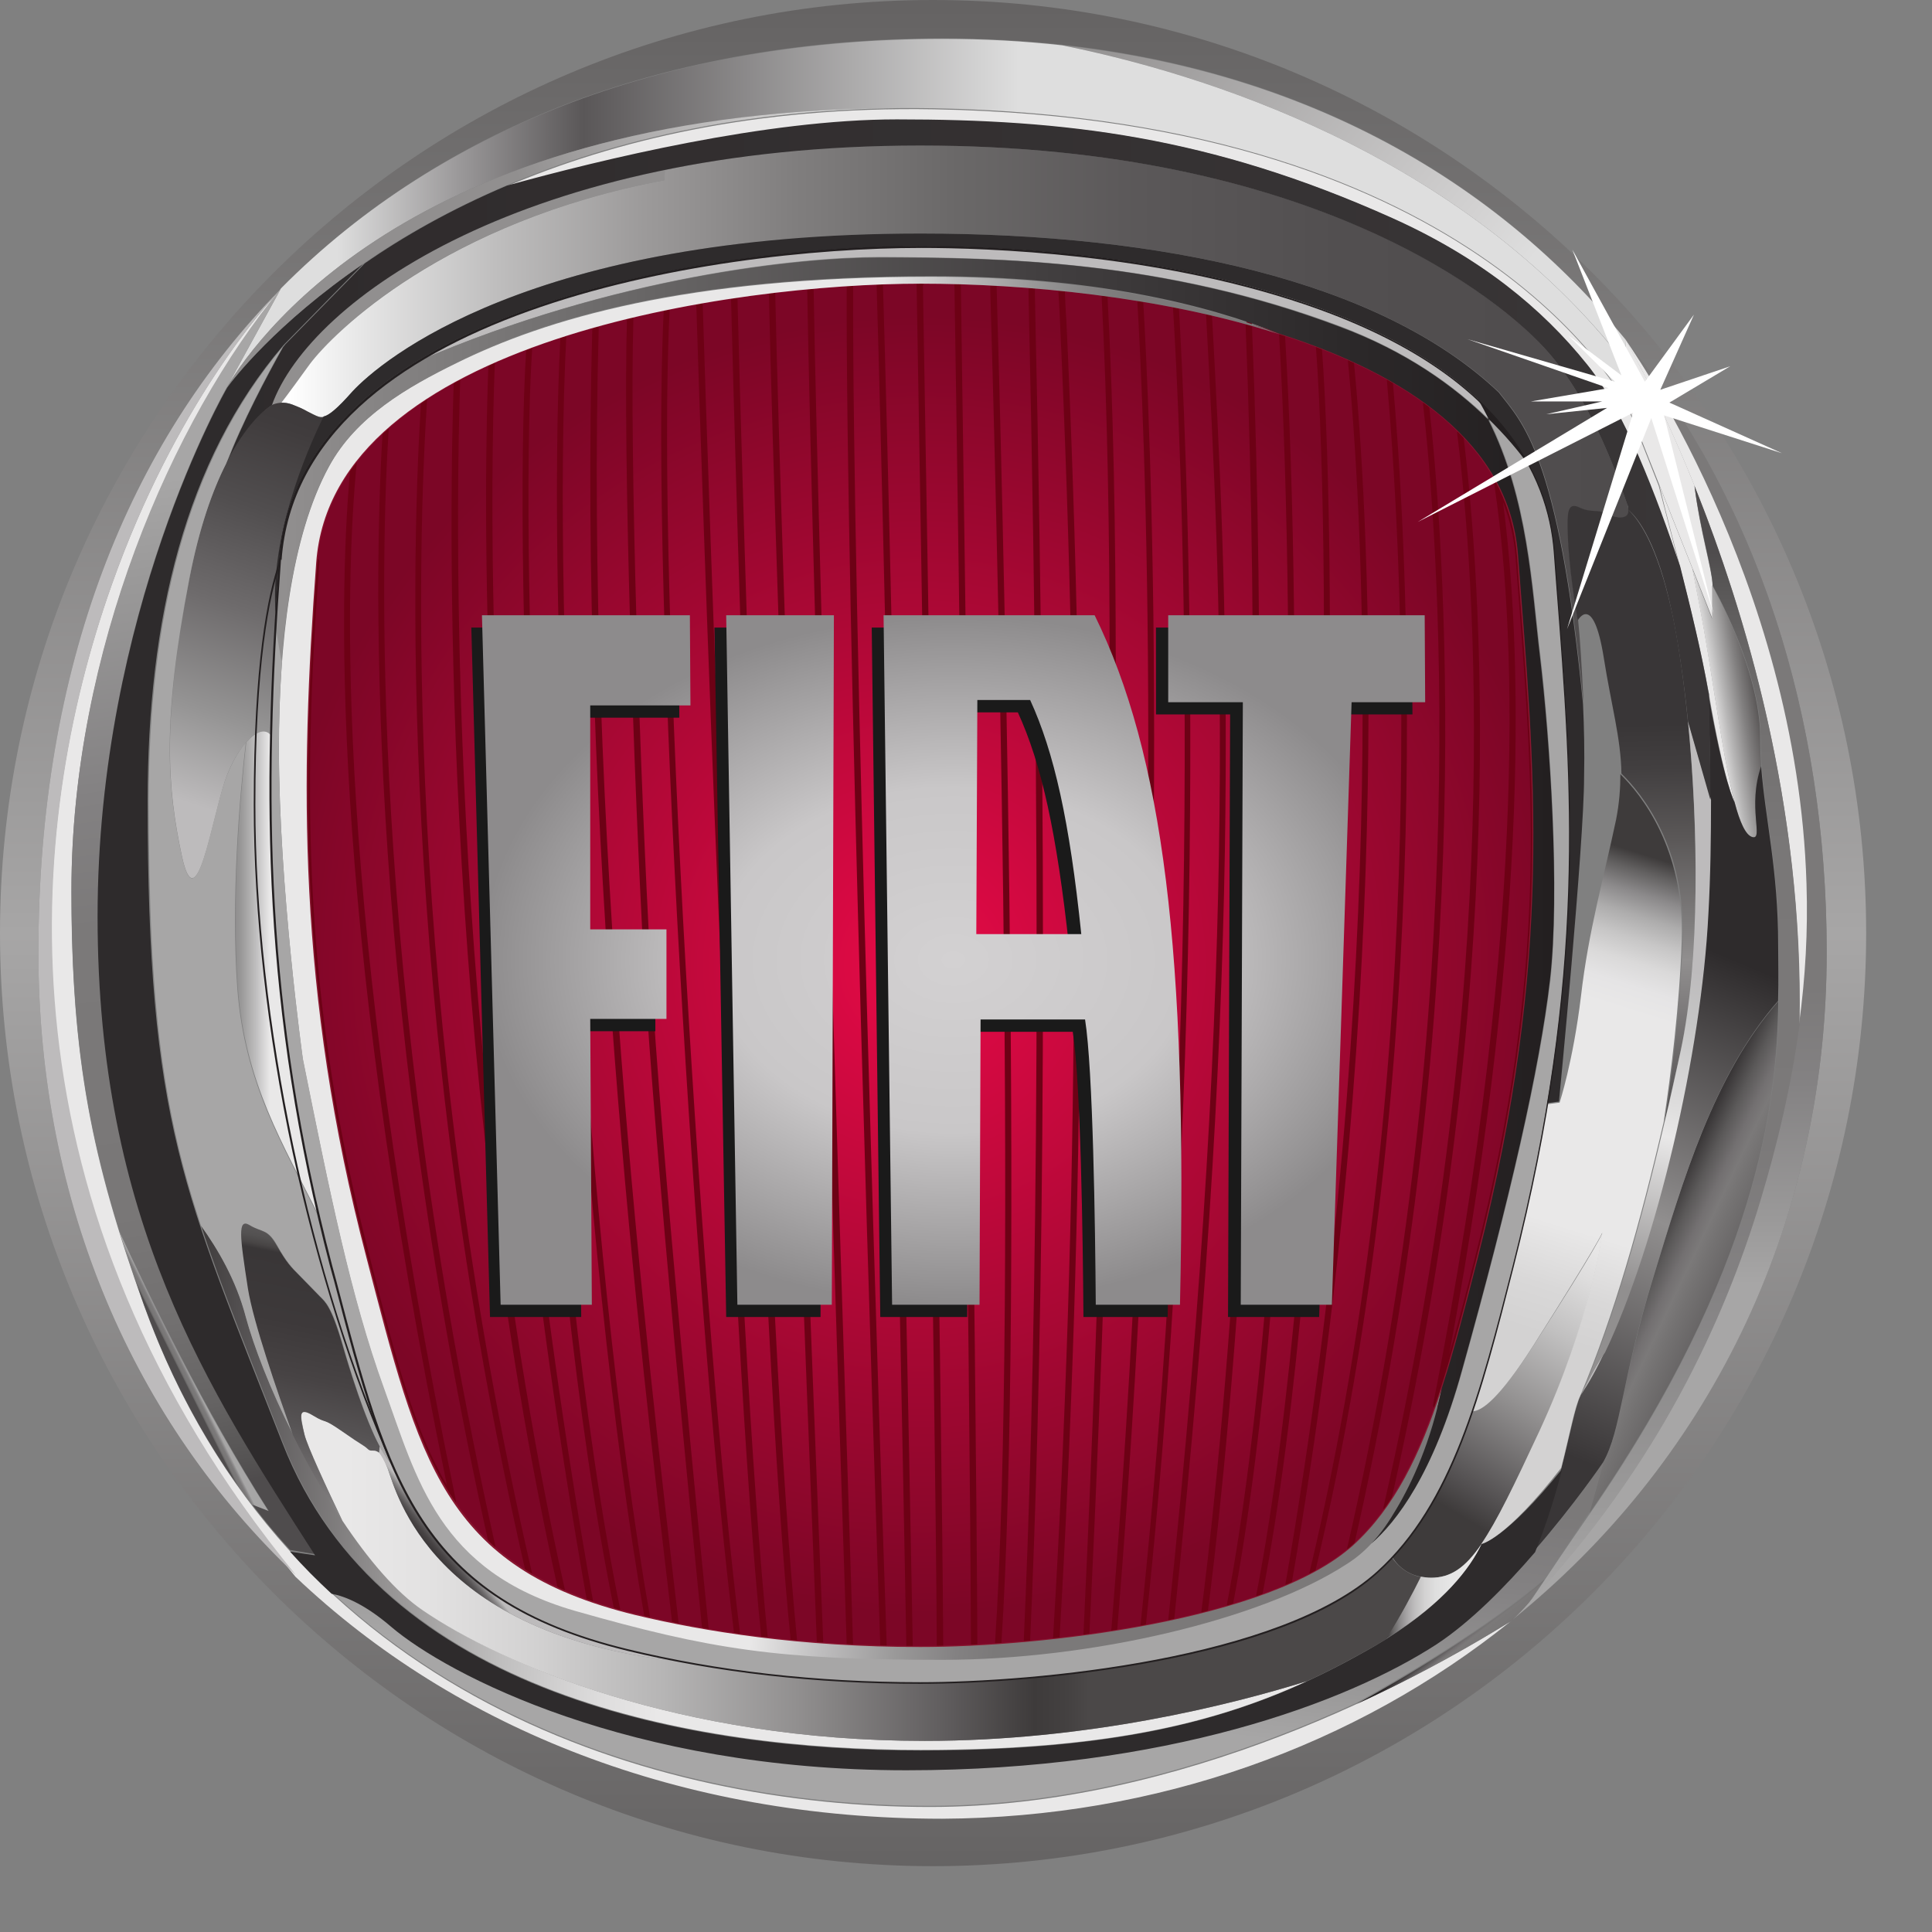 <svg width="24" height="24" viewBox="0 0 24 24" fill="none" xmlns="http://www.w3.org/2000/svg">
<rect x="0" y="0" width="24" height="24" fill="#808080" stroke="none"/>
<path d="M2.954 12.26C3.04 13.452 3.523 14.22 3.967 15.115C3.464 12.982 3.325 11.075 3.371 9.127C3.298 9.034 3.179 9.087 3.059 9.22C2.981 9.902 2.875 11.167 2.954 12.26Z" fill="url(#paint0_linear_583_1500)"/>
<path d="M7.902 20.063C8.756 20.268 9.948 20.46 11.439 20.46C12.942 20.46 15.777 20.142 16.817 19.195C17.631 18.453 17.963 17.201 18.367 15.612C19.321 11.857 19.069 9.565 18.863 6.882C18.658 4.206 14.088 3.511 11.445 3.511C9.14 3.511 4.139 4.206 3.934 6.975C3.735 9.651 3.695 12.32 4.557 15.605C5.213 18.135 5.504 19.48 7.902 20.063Z" fill="url(#paint1_radial_583_1500)"/>
<path d="M11.591 0C5.186 0 0 5.186 0 11.591C0 17.989 5.186 23.182 11.591 23.182C17.989 23.182 23.182 17.996 23.182 11.591C23.182 5.186 17.989 0 11.591 0ZM11.71 22.58C5.219 22.58 0.477 18.102 0.477 11.83C0.477 4.464 5.285 0.477 11.71 0.477C18.738 0.477 22.692 5.557 22.692 11.83C22.692 18.102 17.665 22.58 11.71 22.58Z" fill="url(#paint2_linear_583_1500)"/>
<path d="M9.161 20.341C9.141 20.341 9.127 20.328 9.121 20.308C8.664 16.658 8.068 7.332 8.246 3.841C8.246 3.821 8.266 3.802 8.286 3.808C8.306 3.808 8.326 3.828 8.319 3.848C8.14 7.332 8.737 16.651 9.194 20.301C9.2 20.314 9.187 20.334 9.161 20.341Z" fill="#6D0115"/>
<path d="M10.557 20.473C10.538 20.473 10.518 20.46 10.518 20.433C10.445 18.294 10.094 7.438 10.027 3.583C10.027 3.563 10.04 3.543 10.067 3.543C10.087 3.543 10.107 3.557 10.107 3.583C10.173 7.445 10.531 18.301 10.597 20.433C10.597 20.453 10.578 20.473 10.557 20.473Z" fill="#6D0115"/>
<path d="M10.187 20.447C10.167 20.447 10.147 20.433 10.147 20.407C10.061 18.294 9.637 7.537 9.551 3.629C9.551 3.61 9.564 3.59 9.591 3.59C9.611 3.59 9.63 3.603 9.63 3.629C9.716 7.537 10.14 18.294 10.227 20.407C10.22 20.433 10.207 20.447 10.187 20.447Z" fill="#6D0115"/>
<path d="M11.299 20.493C11.279 20.493 11.259 20.473 11.259 20.453C11.259 20.328 11.014 7.637 10.889 3.523C10.889 3.504 10.902 3.484 10.928 3.484C10.948 3.484 10.968 3.497 10.968 3.523C11.094 7.643 11.339 20.328 11.339 20.453C11.339 20.48 11.326 20.493 11.299 20.493Z" fill="#6D0115"/>
<path d="M10.975 20.486C10.955 20.486 10.935 20.473 10.935 20.447C10.863 18.327 10.505 7.544 10.518 3.537C10.518 3.517 10.538 3.497 10.558 3.497C10.578 3.504 10.598 3.517 10.598 3.537C10.585 7.544 10.942 18.32 11.015 20.44C11.015 20.473 10.995 20.486 10.975 20.486Z" fill="#6D0115"/>
<path d="M8.763 20.274C8.743 20.274 8.73 20.261 8.723 20.241C8.624 19.274 8.133 14.327 8.001 11.989C7.875 9.776 7.736 5.643 7.789 3.941C7.789 3.921 7.809 3.901 7.829 3.901C7.849 3.901 7.869 3.921 7.869 3.941C7.816 5.643 7.955 9.77 8.081 11.982C8.213 14.32 8.703 19.261 8.803 20.228C8.802 20.255 8.782 20.274 8.763 20.274Z" fill="#6D0115"/>
<path d="M9.863 20.42C9.843 20.42 9.829 20.407 9.823 20.387C9.432 16.545 9.134 5.809 9.081 3.696C9.081 3.676 9.094 3.656 9.121 3.656C9.141 3.656 9.161 3.669 9.161 3.696C9.214 5.809 9.518 16.539 9.902 20.38C9.902 20.4 9.889 20.42 9.863 20.42Z" fill="#6D0115"/>
<path d="M9.497 20.381C9.478 20.381 9.464 20.367 9.458 20.348C9.06 16.526 8.716 5.862 8.649 3.769C8.649 3.749 8.663 3.729 8.689 3.729C8.709 3.729 8.729 3.742 8.729 3.769C8.795 5.869 9.14 16.526 9.537 20.341C9.537 20.361 9.524 20.381 9.497 20.381Z" fill="#6D0115"/>
<path d="M8.391 20.208C8.372 20.208 8.358 20.195 8.352 20.175C7.941 16.711 7.186 10.267 7.358 4.06C7.358 4.041 7.371 4.021 7.398 4.021C7.418 4.021 7.438 4.041 7.438 4.06C7.266 10.26 8.027 16.705 8.431 20.169C8.431 20.189 8.418 20.208 8.391 20.208Z" fill="#6D0115"/>
<path d="M6.577 19.586C6.557 19.586 6.544 19.573 6.537 19.559C4.907 12.472 5.126 6.597 5.232 4.967C5.232 4.947 5.252 4.934 5.272 4.934C5.292 4.934 5.312 4.954 5.305 4.974C5.199 6.604 4.974 12.472 6.61 19.546C6.617 19.566 6.603 19.586 6.583 19.592L6.577 19.586Z" fill="#6D0115"/>
<path d="M5.637 18.692C5.623 18.692 5.61 18.685 5.603 18.672C5.127 17.969 4.881 17.016 4.563 15.804L4.517 15.618C3.696 12.485 3.676 9.895 3.895 6.975C3.895 6.955 3.915 6.935 3.935 6.942C3.954 6.942 3.974 6.961 3.968 6.981C3.749 9.896 3.776 12.479 4.59 15.599L4.636 15.784C4.921 16.884 5.153 17.778 5.551 18.447C4.067 11.201 4.219 7.161 4.358 5.75C4.358 5.73 4.378 5.717 4.398 5.717C4.418 5.717 4.431 5.737 4.431 5.757C4.292 7.174 4.14 11.267 5.663 18.64C5.67 18.66 5.656 18.673 5.643 18.679L5.637 18.692Z" fill="#6D0115"/>
<path d="M6.12 19.248C6.1 19.248 6.087 19.235 6.08 19.215C4.491 12.088 4.663 6.783 4.755 5.332C4.755 5.312 4.775 5.293 4.795 5.299C4.815 5.299 4.835 5.319 4.828 5.339C4.736 6.79 4.564 12.082 6.153 19.202C6.16 19.222 6.146 19.242 6.127 19.248L6.12 19.248Z" fill="#6D0115"/>
<path d="M8.048 20.136C8.028 20.136 8.015 20.122 8.008 20.102C7.193 15.426 6.776 7.697 6.962 4.173C6.962 4.153 6.982 4.133 7.001 4.14C7.021 4.14 7.041 4.16 7.035 4.18C6.849 7.703 7.26 15.42 8.075 20.089C8.087 20.109 8.074 20.129 8.048 20.136Z" fill="#6D0115"/>
<path d="M7.671 20.036C7.651 20.036 7.638 20.023 7.631 20.003C6.69 15.432 6.359 7.094 6.538 4.319C6.538 4.299 6.558 4.279 6.578 4.286C6.597 4.286 6.617 4.305 6.611 4.325C6.432 7.1 6.77 15.426 7.704 19.99C7.71 20.01 7.697 20.03 7.677 20.036H7.671V20.036Z" fill="#6D0115"/>
<path d="M7.333 19.93C7.313 19.93 7.3 19.917 7.293 19.897C5.862 11.823 6.021 5.663 6.068 4.511C6.068 4.491 6.087 4.471 6.107 4.471C6.127 4.471 6.147 4.491 6.147 4.511C6.101 5.663 5.935 11.816 7.366 19.884C7.372 19.904 7.353 19.924 7.333 19.93Z" fill="#6D0115"/>
<path d="M6.975 19.791C6.955 19.791 6.942 19.778 6.935 19.758C5.438 13.048 5.59 6.054 5.637 4.722C5.637 4.703 5.657 4.683 5.677 4.683C5.697 4.683 5.717 4.703 5.717 4.722C5.67 6.054 5.525 13.035 7.015 19.738C7.022 19.758 7.008 19.778 6.988 19.784L6.975 19.791Z" fill="#6D0115"/>
<path d="M12.101 20.48C12.082 20.48 12.062 20.46 12.062 20.44C12.048 16.903 11.909 6.789 11.856 3.524C11.856 3.504 11.87 3.484 11.896 3.484C11.916 3.484 11.936 3.504 11.936 3.524C11.982 6.789 12.128 16.904 12.141 20.44C12.141 20.46 12.128 20.48 12.101 20.48Z" fill="#6D0115"/>
<path d="M11.677 20.493C11.657 20.493 11.637 20.473 11.637 20.453C11.624 17.506 11.426 5.822 11.386 3.51C11.386 3.497 11.393 3.49 11.399 3.484C11.406 3.477 11.419 3.471 11.426 3.471H11.445C11.465 3.471 11.485 3.49 11.485 3.51C11.485 3.524 11.479 3.537 11.465 3.543C11.505 5.935 11.704 17.519 11.717 20.453C11.71 20.473 11.697 20.493 11.677 20.493Z" fill="#6D0115"/>
<path d="M16.009 19.718C15.982 19.711 15.969 19.691 15.969 19.672C17.307 11.956 16.903 6.093 16.744 4.484C16.744 4.464 16.757 4.444 16.777 4.444C16.797 4.444 16.817 4.458 16.817 4.478C16.976 6.093 17.38 11.962 16.042 19.692C16.048 19.705 16.029 19.718 16.009 19.718Z" fill="#6D0115"/>
<path d="M15.645 19.864H15.639C15.619 19.857 15.605 19.837 15.605 19.818C16.487 15.247 16.559 7.18 16.347 4.312C16.347 4.292 16.36 4.272 16.38 4.272C16.4 4.272 16.42 4.286 16.42 4.306C16.632 7.173 16.566 15.254 15.678 19.831C15.678 19.851 15.665 19.864 15.645 19.864Z" fill="#6D0115"/>
<path d="M16.301 19.579H16.294C16.274 19.572 16.261 19.552 16.267 19.533C17.817 13.042 17.393 6.558 17.228 4.723C17.228 4.703 17.241 4.683 17.261 4.683C17.281 4.683 17.3 4.696 17.3 4.716C17.466 6.551 17.883 13.049 16.333 19.546C16.334 19.572 16.321 19.579 16.301 19.579Z" fill="#6D0115"/>
<path d="M17.221 18.765H17.214C17.194 18.758 17.181 18.738 17.187 18.718C18.691 12.115 18.326 7.193 18.101 5.379C18.101 5.359 18.114 5.339 18.134 5.339C18.154 5.339 18.174 5.352 18.174 5.372C18.399 7.187 18.77 12.128 17.26 18.738C17.254 18.751 17.241 18.765 17.221 18.765Z" fill="#6D0115"/>
<path d="M16.77 19.268H16.764C16.744 19.261 16.731 19.241 16.737 19.222C18.32 12.327 17.856 6.604 17.677 5.015C17.677 4.995 17.691 4.975 17.71 4.975C17.73 4.975 17.75 4.988 17.75 5.008C17.929 6.604 18.393 12.333 16.81 19.242C16.803 19.255 16.79 19.268 16.77 19.268Z" fill="#6D0115"/>
<path d="M15.28 19.983H15.273C15.253 19.976 15.24 19.956 15.24 19.937C16.068 15.585 16.114 7.948 15.889 4.153C15.889 4.133 15.903 4.113 15.923 4.113C15.943 4.113 15.962 4.126 15.962 4.146C16.194 7.941 16.141 15.591 15.313 19.95C15.313 19.97 15.3 19.983 15.28 19.983Z" fill="#6D0115"/>
<path d="M14.963 20.07C14.936 20.07 14.923 20.049 14.923 20.023C15.075 18.864 15.817 12.632 15.473 4.028C15.473 4.008 15.486 3.988 15.512 3.988C15.532 3.988 15.552 4.001 15.552 4.028C15.897 12.638 15.155 18.877 15.002 20.036C14.996 20.056 14.983 20.07 14.963 20.07Z" fill="#6D0115"/>
<path d="M14.552 20.169C14.525 20.169 14.512 20.149 14.512 20.129C15.406 11.717 15.161 7.206 14.982 3.908C14.982 3.888 14.995 3.868 15.015 3.868C15.035 3.868 15.055 3.881 15.055 3.901C15.234 7.2 15.479 11.717 14.585 20.129C14.585 20.155 14.565 20.169 14.552 20.169Z" fill="#6D0115"/>
<path d="M12.399 20.46C12.373 20.46 12.36 20.44 12.36 20.42C12.651 16.069 12.36 5.597 12.3 3.544C12.3 3.524 12.313 3.504 12.34 3.504C12.36 3.504 12.38 3.517 12.38 3.544C12.439 5.597 12.724 16.075 12.439 20.427C12.439 20.447 12.419 20.46 12.399 20.46Z" fill="#6D0115"/>
<path d="M12.757 20.433C12.737 20.433 12.717 20.413 12.717 20.394C12.85 17.433 12.969 12.134 12.777 3.662V3.576C12.777 3.557 12.79 3.537 12.816 3.537C12.843 3.537 12.856 3.55 12.856 3.576V3.662C13.048 12.134 12.929 17.439 12.796 20.4C12.79 20.413 12.777 20.433 12.757 20.433Z" fill="#6D0115"/>
<path d="M17.843 17.493H17.83C17.81 17.486 17.797 17.466 17.803 17.446C19.029 11.233 18.804 7.604 18.559 5.994C18.559 5.974 18.565 5.961 18.585 5.954C18.605 5.948 18.625 5.954 18.631 5.974C18.784 6.259 18.87 6.564 18.896 6.889L18.929 7.325C19.128 9.876 19.3 12.075 18.4 15.631C18.221 16.347 18.062 16.936 17.876 17.473C17.87 17.48 17.857 17.493 17.843 17.493ZM18.671 6.239C18.89 7.902 19.036 11.286 18.003 16.823C18.108 16.459 18.215 16.055 18.327 15.604C19.228 12.061 19.056 9.869 18.857 7.325L18.824 6.888C18.804 6.663 18.751 6.445 18.671 6.239Z" fill="#6D0115"/>
<path d="M14.207 20.235C14.18 20.235 14.167 20.215 14.167 20.195C15.008 12.24 14.657 5.159 14.571 3.821C14.571 3.802 14.584 3.782 14.604 3.782C14.624 3.782 14.644 3.795 14.644 3.815C14.723 5.153 15.081 12.24 14.233 20.201C14.247 20.222 14.227 20.235 14.207 20.235Z" fill="#6D0115"/>
<path d="M13.121 20.394C13.094 20.394 13.081 20.374 13.081 20.354C13.399 15.068 13.426 9.557 13.167 3.98C13.16 3.828 13.154 3.709 13.147 3.61C13.147 3.59 13.16 3.57 13.187 3.57C13.207 3.57 13.227 3.583 13.227 3.61C13.234 3.702 13.234 3.828 13.247 3.98C13.505 9.564 13.472 15.075 13.161 20.367C13.161 20.381 13.141 20.394 13.121 20.394Z" fill="#6D0115"/>
<path d="M13.844 20.301C13.817 20.301 13.804 20.281 13.804 20.261C14.526 11.479 14.201 4.961 14.128 3.742C14.128 3.722 14.142 3.702 14.161 3.702C14.181 3.702 14.201 3.716 14.201 3.735C14.274 4.954 14.599 11.478 13.877 20.268C13.877 20.281 13.864 20.301 13.844 20.301Z" fill="#6D0115"/>
<path d="M13.499 20.348C13.479 20.348 13.459 20.328 13.459 20.308C13.545 18.493 13.976 9.153 13.684 3.669C13.684 3.649 13.697 3.63 13.717 3.63C13.737 3.63 13.757 3.643 13.757 3.663C14.055 9.153 13.624 18.492 13.532 20.308C13.532 20.334 13.519 20.348 13.499 20.348Z" fill="#6D0115"/>
<path d="M20.202 4.53L20.189 4.213C18.579 2.239 16.221 0.894 13.201 0.563C14.91 0.907 18.162 1.894 20.202 4.53Z" fill="url(#paint3_linear_583_1500)"/>
<path d="M13.194 0.563C12.717 0.51 12.22 0.483 11.71 0.483C8.398 0.483 5.51 1.543 3.49 3.583L2.814 4.815C3.245 4.093 5.351 1.232 11.604 1.345C18.466 1.471 20.221 5.047 20.221 5.047L20.194 4.524C18.161 1.894 14.909 0.907 13.194 0.563Z" fill="url(#paint4_linear_583_1500)"/>
<path d="M22.692 11.83C22.692 8.896 21.825 6.22 20.182 4.206C20.182 4.206 22.328 7.18 22.44 10.982C22.48 12.32 22.248 13.651 21.858 14.93C21.394 16.46 20.513 18.367 18.784 20.123C21.162 18.208 22.692 15.293 22.692 11.83Z" fill="url(#paint5_linear_583_1500)"/>
<path d="M22.441 10.982C22.328 7.18 20.183 4.206 20.183 4.206C20.183 4.206 22.448 8.021 22.349 12.717C22.427 12.148 22.46 11.564 22.441 10.982Z" fill="#E9E8E8"/>
<path d="M21.05 6.034C20.593 4.895 20.189 4.213 20.189 4.213L20.228 5.054L21.275 7.69C21.275 7.69 21.275 7.531 21.275 7.273C21.268 7.074 21.116 6.597 21.05 6.034Z" fill="#E9E8E8"/>
<path d="M21.049 6.034C21.122 6.597 21.274 7.074 21.274 7.273C21.274 7.273 21.871 8.319 21.871 9.154C21.871 9.989 22.096 10.638 22.096 11.744C22.096 12.857 22.288 15.155 19.712 18.858C19.473 19.202 19.228 19.566 19.003 19.904C20.593 18.209 21.42 16.4 21.864 14.93C22.083 14.208 22.255 13.473 22.355 12.724C22.407 10.008 21.672 7.59 21.049 6.034Z" fill="url(#paint6_linear_583_1500)"/>
<path d="M18.764 20.142C17.585 20.877 14.704 22.447 11.551 22.447C8.16 22.447 3.55 21.089 1.788 16.215C1.139 14.406 0.887 13.154 0.887 11.068C0.887 8.114 2.139 5.232 3.49 3.596L3.47 3.616C3.318 3.775 2.179 5.02 1.384 7.273C0.311 10.299 -0.106 14.976 3.669 19.586C5.663 21.48 8.465 22.593 11.703 22.593C14.373 22.58 16.843 21.685 18.764 20.142Z" fill="#E9E8E8"/>
<path d="M1.391 7.259C2.185 5.014 3.331 3.762 3.477 3.603C1.596 5.511 0.477 8.28 0.477 11.83C0.477 14.969 1.669 17.665 3.676 19.566C-0.099 14.956 0.318 10.286 1.391 7.259Z" fill="#BDBBBC"/>
<path d="M1.483 15.3C1.576 15.592 1.675 15.89 1.788 16.208C2.133 17.168 2.596 17.996 3.133 18.698L3.338 18.778C2.53 17.519 1.834 16.062 1.483 15.3Z" fill="url(#paint7_linear_583_1500)"/>
<path d="M3.915 19.307C2.577 17.228 1.212 15.155 1.212 11.372C1.212 7.59 2.815 4.815 2.815 4.815L3.491 3.583C2.133 5.219 0.888 8.101 0.888 11.055C0.888 12.777 1.06 13.929 1.484 15.293C1.835 16.055 2.537 17.512 3.339 18.771L3.133 18.691C3.286 18.89 3.438 19.075 3.604 19.254L3.915 19.307Z" fill="url(#paint8_linear_583_1500)"/>
<path d="M18.765 20.142C18.772 20.135 18.778 20.129 18.785 20.129C18.858 20.056 18.931 19.983 18.997 19.904C19.056 19.811 19.123 19.718 19.189 19.619C18.513 20.208 17.427 20.851 16.851 21.169C17.672 20.791 18.334 20.407 18.765 20.142Z" fill="url(#paint9_linear_583_1500)"/>
<path d="M17.863 20.394C17.856 20.4 17.85 20.4 17.843 20.407C16.73 21.135 14.499 21.97 11.259 21.97C7.809 21.97 5.557 20.778 4.868 20.195C4.537 19.91 4.285 19.811 4.119 19.777C6.285 21.784 9.206 22.433 11.551 22.433C13.544 22.433 15.432 21.804 16.849 21.155C17.419 20.837 18.512 20.201 19.188 19.605C19.36 19.354 19.532 19.096 19.704 18.844C19.717 18.824 19.731 18.804 19.75 18.778L19.922 18.148C19.923 18.168 18.85 19.738 17.863 20.394Z" fill="url(#paint10_linear_583_1500)"/>
<path d="M22.09 12.439C21.281 13.366 20.911 14.658 20.54 15.863C20.142 17.148 20.142 17.771 19.917 18.168L19.745 18.797C21.838 15.771 22.076 13.691 22.09 12.439Z" fill="url(#paint11_linear_583_1500)"/>
<path d="M21.772 10.399C21.911 10.432 21.706 10.021 21.878 9.518C21.871 9.399 21.865 9.279 21.865 9.153C21.865 8.319 21.268 7.272 21.268 7.272C21.268 7.531 21.268 7.69 21.268 7.69L21.023 7.067C21.076 7.339 21.149 7.696 21.222 8.153C21.401 9.26 21.547 10.346 21.772 10.399Z" fill="url(#paint12_linear_583_1500)"/>
<path d="M21.546 9.962C21.434 9.531 21.334 8.842 21.222 8.147C21.149 7.69 21.076 7.332 21.023 7.061L20.612 6.027C20.824 6.889 21.069 7.743 21.222 8.584C21.421 9.737 21.546 9.962 21.546 9.962Z" fill="#E9E8E8"/>
<path d="M17.287 2.709C18.38 3.199 19.149 3.828 19.711 4.531C20.175 5.107 20.573 6.166 20.864 7.034C20.778 6.703 20.692 6.372 20.605 6.034L20.221 5.061C20.221 5.061 18.466 1.477 11.604 1.358C9.379 1.319 7.623 1.749 6.285 2.319C7.464 1.988 9.504 1.497 11.127 1.497C13.214 1.484 15.015 1.689 17.287 2.709Z" fill="#E9E8E8"/>
<path d="M8.253 2.239L8.259 2.113C5.372 2.702 3.729 4.04 3.378 5.034C3.378 5.034 3.431 5.007 3.504 5.001C3.59 4.882 3.716 4.716 3.855 4.524C4.133 4.127 5.517 2.755 8.253 2.239Z" fill="url(#paint13_linear_583_1500)"/>
<path d="M20.215 6.266C20.135 6.047 19.824 5.061 19.241 4.385C18.658 3.702 16.307 1.808 11.432 1.808C10.246 1.808 9.187 1.921 8.259 2.113L8.253 2.239C5.524 2.755 4.14 4.133 3.848 4.524C3.709 4.716 3.589 4.881 3.497 5.001C3.537 5.001 3.583 5.007 3.636 5.027C3.788 5.087 3.769 5.093 3.888 5.146C4.007 5.199 4.04 5.239 4.385 4.862C4.722 4.484 6.59 2.901 11.445 2.901C14.413 2.901 17.148 3.477 18.625 4.875C18.91 5.245 19.366 5.63 19.671 8.75C19.651 8.273 19.625 7.902 19.605 7.716C19.605 7.71 19.479 7.028 19.479 6.524C19.479 6.358 19.499 6.246 19.631 6.312C19.77 6.378 19.85 6.332 19.962 6.385C20.061 6.431 20.247 6.478 20.234 6.339C20.228 6.319 20.221 6.292 20.215 6.266Z" fill="url(#paint14_linear_583_1500)"/>
<path d="M19.93 16.804C19.924 16.817 19.798 16.996 19.639 17.327C19.738 17.182 19.838 17.003 19.93 16.804Z" fill="url(#paint15_linear_583_1500)"/>
<path d="M22.089 11.743C22.089 10.803 21.93 10.193 21.877 9.518C21.705 10.021 21.91 10.432 21.771 10.399C21.685 10.379 21.612 10.213 21.546 9.962C21.546 9.962 21.42 9.743 21.221 8.624C21.241 9.207 21.267 10.326 21.215 11.36C21.128 13.082 20.572 15.46 19.93 16.804C19.837 17.003 19.738 17.182 19.638 17.328C19.512 17.593 19.426 18.394 19.061 19.262C19.558 18.692 19.916 18.163 19.916 18.163C20.141 17.765 20.141 17.143 20.538 15.858C20.909 14.659 21.28 13.361 22.088 12.433C22.096 12.168 22.089 11.942 22.089 11.743Z" fill="url(#paint16_linear_583_1500)"/>
<path d="M20.771 7.61C20.585 6.756 20.347 6.444 20.227 6.332C20.241 6.471 20.055 6.431 19.956 6.378C19.843 6.325 19.764 6.372 19.625 6.305C19.486 6.239 19.473 6.345 19.473 6.517C19.473 7.021 19.599 7.703 19.599 7.709C19.599 7.709 19.791 7.345 19.923 8.173C20.016 8.763 20.135 9.167 20.142 9.61C20.4 9.862 20.943 10.537 20.903 11.677C20.877 12.478 20.771 13.326 20.678 13.935C20.744 13.65 20.811 13.352 20.877 13.054C21.221 11.439 21.029 8.816 20.771 7.61Z" fill="url(#paint17_linear_583_1500)"/>
<path d="M20.97 8.961C21.096 10.253 21.122 11.909 20.878 13.055C20.811 13.352 20.752 13.644 20.679 13.936C20.387 15.194 20.063 16.334 19.645 17.327C19.804 16.989 19.924 16.817 19.937 16.804C20.58 15.459 21.136 13.075 21.222 11.359C21.249 10.882 21.255 10.385 21.255 9.935L20.97 8.961Z" fill="url(#paint18_linear_583_1500)"/>
<path d="M18.407 19.175C18.255 19.493 17.903 19.963 17.089 20.44C15.684 21.255 14.234 21.745 11.432 21.745C8.63 21.745 4.735 21.069 3.51 17.93C2.285 14.791 1.834 13.989 1.834 9.949C1.834 7.697 2.298 5.716 3.523 4.286L4.51 3.279C3.424 4.021 2.894 4.716 2.822 4.816L2.815 4.829C2.815 4.829 1.212 7.604 1.212 11.386C1.212 15.168 2.583 17.248 3.914 19.321L3.603 19.275C3.768 19.46 3.94 19.633 4.119 19.798C4.291 19.831 4.537 19.931 4.868 20.216C5.556 20.798 7.808 21.991 11.259 21.991C14.492 21.991 16.73 21.149 17.843 20.428C18.267 20.15 18.705 19.705 19.069 19.282C19.221 18.911 19.327 18.553 19.406 18.248C18.698 19.129 18.407 19.175 18.407 19.175Z" fill="#2E2B2C"/>
<path d="M19.91 15.307C19.91 15.307 19.864 15.453 19.056 16.705C18.632 17.367 18.407 17.526 18.294 17.526C18.049 18.242 17.751 18.864 17.301 19.348C17.374 19.467 17.52 19.599 17.778 19.599C18.023 19.599 18.201 19.48 18.407 19.176C18.599 18.891 18.818 18.44 19.129 17.772C19.765 16.407 19.91 15.307 19.91 15.307Z" fill="url(#paint19_linear_583_1500)"/>
<path d="M18.798 15.724C18.632 16.367 18.48 16.976 18.288 17.532C18.407 17.532 18.626 17.373 19.05 16.711C19.851 15.453 19.904 15.313 19.904 15.313C19.904 15.313 19.758 16.406 19.123 17.777C18.811 18.446 18.599 18.89 18.4 19.181C18.4 19.181 18.692 19.135 19.394 18.234C19.5 17.817 19.559 17.486 19.632 17.334C20.05 16.34 20.374 15.201 20.666 13.942C20.758 13.333 20.864 12.485 20.891 11.684C20.93 10.545 20.387 9.869 20.129 9.617C20.129 9.789 20.116 9.975 20.076 10.18C19.924 10.902 19.732 11.564 19.639 12.379C19.54 13.194 19.374 13.697 19.374 13.697L19.222 13.717C19.123 14.34 18.983 15.009 18.798 15.724Z" fill="url(#paint20_linear_583_1500)"/>
<path d="M5.266 20.01C4.305 19.36 3.298 17.294 3.054 16.354C2.934 15.897 2.703 15.506 2.497 15.221C2.749 15.996 3.087 16.811 3.517 17.923C4.742 21.063 8.637 21.738 11.439 21.738C13.678 21.738 15.055 21.427 16.234 20.884C15.28 21.182 13.512 21.626 11.485 21.626C8.438 21.626 6.226 20.665 5.266 20.01Z" fill="url(#paint21_linear_583_1500)"/>
<path d="M21.229 8.624C21.229 8.61 21.222 8.597 21.222 8.591C21.129 8.074 21.003 7.557 20.871 7.034C20.579 6.166 20.182 5.106 19.718 4.53C19.156 3.828 18.387 3.199 17.294 2.708C15.022 1.688 13.221 1.483 11.141 1.483C9.518 1.483 7.478 1.98 6.299 2.305C5.597 2.603 5.008 2.94 4.531 3.272L3.543 4.279C3.537 4.286 3.53 4.299 3.517 4.312C3.318 4.669 3.013 5.239 2.814 5.762C3.106 5.193 3.377 5.034 3.377 5.034C3.848 3.716 6.557 1.808 11.431 1.808C16.306 1.808 18.658 3.709 19.24 4.385C19.823 5.061 20.135 6.048 20.214 6.266C20.227 6.293 20.227 6.313 20.227 6.333C20.353 6.438 20.591 6.75 20.77 7.611C20.843 7.962 20.916 8.432 20.969 8.962L21.247 9.935C21.248 9.406 21.235 8.935 21.229 8.624Z" fill="url(#paint22_linear_583_1500)"/>
<path d="M4.517 3.272C4.994 2.941 5.583 2.604 6.285 2.305C7.623 1.736 9.379 1.305 11.604 1.345C5.351 1.232 3.245 4.093 2.814 4.815L2.821 4.802C2.9 4.709 3.431 4.014 4.517 3.272Z" fill="url(#paint23_linear_583_1500)"/>
<path d="M17.294 19.354C17.234 19.414 17.175 19.473 17.115 19.533C15.91 20.626 12.87 20.911 11.432 20.911C10.379 20.911 9.379 20.818 8.439 20.639C5.359 20.308 4.928 18.553 4.816 18.241C4.696 17.91 4.637 18.062 4.571 17.996C4.504 17.93 4.518 17.963 4.253 17.777C3.988 17.592 4.074 17.698 3.888 17.579C3.703 17.466 3.729 17.579 3.782 17.817C3.815 17.956 4.06 18.486 4.253 18.89C4.571 19.367 4.915 19.778 5.26 20.01C6.22 20.665 8.432 21.626 11.486 21.626C13.512 21.626 15.275 21.182 16.235 20.884C16.527 20.751 16.811 20.599 17.089 20.44C17.136 20.413 17.175 20.387 17.222 20.36C17.408 20.076 17.56 19.791 17.653 19.592C17.467 19.553 17.36 19.446 17.294 19.354Z" fill="url(#paint24_linear_583_1500)"/>
<path d="M18.407 19.175C18.201 19.48 18.016 19.599 17.777 19.599C17.731 19.599 17.691 19.592 17.651 19.586C17.552 19.785 17.4 20.076 17.221 20.354C17.943 19.91 18.267 19.473 18.407 19.175Z" fill="url(#paint25_linear_583_1500)"/>
<path d="M4.027 5.18C3.974 5.193 3.941 5.173 3.888 5.147C3.769 5.087 3.789 5.087 3.637 5.028C3.484 4.968 3.372 5.034 3.372 5.034C3.372 5.034 2.689 5.412 2.352 7.194C2.014 8.975 2.08 9.79 2.259 10.631C2.438 11.466 2.63 10.194 2.795 9.697C2.934 9.286 3.226 8.962 3.365 9.134C3.378 8.644 3.398 8.147 3.431 7.644C3.359 6.69 3.796 5.643 4.027 5.18Z" fill="url(#paint26_linear_583_1500)"/>
<path d="M19.665 8.75C19.36 5.63 18.903 5.245 18.618 4.875C17.148 3.477 14.412 2.901 11.439 2.901C6.584 2.901 4.723 4.491 4.378 4.862C4.186 5.08 4.086 5.159 4.02 5.173C3.789 5.643 3.352 6.683 3.424 7.63C3.437 7.405 3.451 7.173 3.47 6.942C3.702 3.868 8.775 3.06 11.432 3.06C12.24 3.06 14.32 3.126 16.194 3.763C18.625 4.584 19.221 5.895 19.294 6.842L19.327 7.279C19.486 9.267 19.632 11.161 19.214 13.704L19.366 13.684C19.366 13.684 19.678 10.479 19.678 9.657C19.685 9.339 19.678 9.028 19.665 8.75Z" fill="#2E2B2C"/>
<path d="M4.166 15.923L4.113 15.731C4.06 15.526 4.007 15.32 3.961 15.121C3.517 14.227 3.033 13.459 2.947 12.267C2.868 11.174 2.974 9.909 3.053 9.226C2.954 9.339 2.861 9.511 2.795 9.697C2.623 10.193 2.437 11.472 2.258 10.631C2.079 9.796 2.007 8.975 2.351 7.193C2.477 6.544 2.643 6.087 2.808 5.762C3.007 5.239 3.311 4.669 3.51 4.312C2.305 5.743 1.848 7.709 1.848 9.948C1.848 12.558 2.033 13.816 2.497 15.227C2.702 15.512 2.934 15.903 3.053 16.36C3.153 16.724 3.358 17.267 3.643 17.824C3.444 17.28 3.153 16.426 3.086 16.009C2.987 15.373 2.954 15.128 3.106 15.221C3.259 15.313 3.325 15.26 3.444 15.472C3.563 15.684 3.63 15.75 3.716 15.837C3.809 15.93 3.921 16.049 3.981 16.108C4.04 16.168 4.12 16.221 4.259 16.705C4.378 17.129 4.663 18.023 4.881 18.202C4.596 17.566 4.398 16.804 4.166 15.923Z" fill="#A7A6A6"/>
<path d="M4.253 16.704C4.114 16.221 4.034 16.168 3.975 16.108C3.915 16.048 3.796 15.922 3.71 15.836C3.617 15.743 3.558 15.684 3.438 15.472C3.319 15.26 3.252 15.313 3.1 15.22C2.948 15.127 2.981 15.366 3.08 16.008C3.147 16.426 3.445 17.287 3.637 17.823C3.816 18.188 4.028 18.558 4.253 18.896C4.061 18.492 3.816 17.969 3.782 17.823C3.722 17.584 3.703 17.472 3.888 17.584C4.074 17.697 3.987 17.598 4.253 17.783C4.518 17.969 4.504 17.942 4.571 18.002C4.61 18.042 4.65 17.995 4.71 18.048L4.716 17.968C4.531 17.625 4.345 17.022 4.253 16.704Z" fill="url(#paint27_linear_583_1500)"/>
<path d="M7.796 20.5C6.133 20.096 5.379 19.34 4.881 18.201C4.829 18.162 4.776 18.075 4.716 17.97L4.709 18.049C4.736 18.076 4.769 18.135 4.815 18.241C4.928 18.546 5.358 20.308 8.438 20.639C8.22 20.592 8.001 20.553 7.796 20.5Z" fill="url(#paint28_linear_583_1500)"/>
<path d="M4.882 18.228L4.875 18.221C4.371 17.095 3.947 15.744 3.636 14.32C3.318 12.836 3.152 11.339 3.152 9.995C3.152 8.246 3.324 7.385 3.47 6.975L3.483 6.968L3.49 6.981C3.344 7.392 3.172 8.253 3.172 9.995C3.172 12.651 3.848 15.876 4.894 18.214L4.882 18.228Z" fill="#231F20"/>
<path d="M11.432 20.466C10.167 20.466 8.981 20.334 7.895 20.069C5.557 19.499 5.212 18.188 4.589 15.81L4.536 15.618C3.716 12.492 3.696 9.902 3.914 6.981C3.96 6.332 4.278 5.756 4.854 5.266C5.351 4.842 6.033 4.484 6.888 4.199C8.431 3.69 10.246 3.504 11.431 3.504C12.22 3.504 14.24 3.57 16.055 4.186C16.869 4.464 17.512 4.809 17.982 5.22C18.519 5.69 18.81 6.253 18.863 6.882C18.876 7.028 18.883 7.174 18.896 7.319C19.095 9.862 19.267 12.062 18.367 15.612C17.983 17.129 17.651 18.44 16.817 19.195C15.797 20.129 13.041 20.466 11.432 20.466ZM11.439 3.523C10.253 3.523 8.438 3.709 6.901 4.219C5.054 4.835 4.027 5.789 3.941 6.981C3.722 9.902 3.749 12.485 4.563 15.611L4.616 15.803C5.232 18.174 5.577 19.479 7.902 20.049C8.981 20.314 10.174 20.447 11.432 20.447C13.035 20.447 15.784 20.109 16.804 19.188C17.632 18.433 17.963 17.129 18.347 15.612C19.247 12.068 19.075 9.869 18.876 7.326C18.863 7.18 18.857 7.034 18.843 6.889C18.751 5.71 17.817 4.803 16.055 4.206C14.247 3.59 12.226 3.523 11.439 3.523Z" fill="#891731"/>
<path d="M19.003 5.802C18.857 5.524 18.652 5.24 18.354 4.968C18.4 5.048 18.446 5.127 18.486 5.213C18.705 5.418 18.871 5.617 19.003 5.802Z" fill="#231F20"/>
<path d="M17.91 17.248C17.645 18.069 17.32 18.732 16.811 19.195C15.771 20.136 12.936 20.46 11.432 20.46C9.942 20.46 8.75 20.268 7.895 20.063C5.497 19.48 5.206 18.135 4.551 15.618C3.689 12.326 3.729 9.664 3.928 6.988C4.133 4.219 9.134 3.524 11.439 3.524C12.711 3.524 14.433 3.682 15.897 4.153C14.983 3.795 13.572 3.438 11.565 3.438C8.518 3.438 6.77 3.967 5.67 4.511C5.061 4.809 4.425 5.173 4.087 5.796C3.611 6.67 3.465 8.015 3.465 9.3C3.465 11.035 3.763 13.168 3.763 13.168C4.094 14.81 4.359 16.128 4.77 17.261C5.18 18.393 5.445 19.539 7.141 20.03C8.837 20.52 9.664 20.639 11.704 20.639C13.546 20.639 15.659 20.149 16.725 19.453C16.844 19.373 16.95 19.288 17.043 19.188C17.162 19.062 17.262 18.917 17.354 18.758C17.545 18.407 17.777 17.903 17.91 17.248Z" fill="url(#paint29_linear_583_1500)"/>
<path d="M16.651 4.054C17.473 4.365 18.062 4.789 18.493 5.206C18.453 5.126 18.407 5.04 18.36 4.961C17.89 4.517 17.201 4.1 16.208 3.762C14.333 3.126 12.254 3.06 11.445 3.06C9.723 3.06 6.975 3.405 5.199 4.484C7.65 3.424 9.955 3.192 10.929 3.192C12.432 3.199 14.466 3.232 16.651 4.054Z" fill="#BDBBBC"/>
<path d="M19.34 7.286L19.307 6.849C19.28 6.531 19.194 6.166 19.002 5.796C18.87 5.61 18.704 5.412 18.493 5.206C18.989 6.186 19.036 7.312 19.135 8.134C19.261 9.194 19.38 11.075 19.261 12.168C19.135 13.261 18.764 14.883 18.168 17.016C17.803 18.321 17.34 18.91 17.042 19.168C16.949 19.268 16.85 19.354 16.724 19.433C15.664 20.122 13.551 20.619 11.704 20.619C9.663 20.619 8.836 20.493 7.14 20.01C5.444 19.519 5.18 18.374 4.769 17.241C4.358 16.108 4.093 14.797 3.762 13.148C3.762 13.148 3.464 11.015 3.464 9.28C3.464 8.922 3.477 8.564 3.504 8.207L3.424 7.736C3.265 10.385 3.358 12.816 4.113 15.717L4.166 15.909C4.398 16.803 4.596 17.565 4.881 18.208C5.378 19.334 6.133 20.089 7.789 20.493C8.908 20.764 10.134 20.903 11.432 20.903C12.869 20.903 15.909 20.612 17.115 19.526C17.174 19.466 17.234 19.407 17.294 19.347C17.744 18.863 18.049 18.241 18.287 17.525C18.479 16.969 18.632 16.366 18.797 15.717C18.983 15.002 19.115 14.333 19.221 13.703C19.645 11.174 19.5 9.273 19.34 7.286Z" fill="#A7A6A6"/>
<path d="M4.087 5.789C4.424 5.173 5.06 4.808 5.67 4.504C6.769 3.96 8.511 3.431 11.564 3.431C13.571 3.431 14.982 3.782 15.896 4.146C17.473 4.65 18.751 5.504 18.857 6.888C19.062 9.564 19.314 11.862 18.36 15.618C18.208 16.214 18.069 16.757 17.91 17.247C17.777 17.903 17.545 18.413 17.347 18.744C17.254 18.903 17.155 19.049 17.035 19.175C17.34 18.91 17.804 18.32 18.161 17.022C18.758 14.89 19.128 13.26 19.254 12.174C19.38 11.081 19.254 9.2 19.128 8.14C19.029 7.319 18.983 6.193 18.486 5.212C18.062 4.795 17.466 4.365 16.645 4.06C14.452 3.232 12.419 3.199 10.915 3.199C9.942 3.199 7.636 3.431 5.186 4.491C4.225 5.073 3.55 5.875 3.47 6.948C3.47 6.955 3.47 6.961 3.47 6.968C3.45 7.233 3.43 7.491 3.417 7.749L3.497 8.22C3.57 7.299 3.742 6.418 4.087 5.789Z" fill="url(#paint30_linear_583_1500)"/>
<path d="M11.432 20.917C10.134 20.917 8.909 20.778 7.789 20.506C5.186 19.871 4.796 18.387 4.153 15.923L4.1 15.731C3.266 12.538 3.246 9.915 3.465 6.948C3.696 3.869 8.777 3.054 11.439 3.054C12.248 3.054 14.327 3.12 16.208 3.762C18.646 4.59 19.242 5.902 19.315 6.856L19.348 7.293C19.54 9.77 19.726 12.115 18.805 15.731C18.401 17.321 18.056 18.692 17.116 19.539C15.916 20.632 12.876 20.917 11.432 20.917ZM3.478 6.948H3.491C3.272 9.909 3.292 12.538 4.127 15.724L4.179 15.916C4.822 18.373 5.206 19.857 7.796 20.486C8.915 20.758 10.134 20.897 11.432 20.897C12.869 20.897 15.903 20.612 17.109 19.519C18.036 18.678 18.387 17.307 18.791 15.724C19.712 12.108 19.526 9.763 19.334 7.293L19.301 6.856C19.229 5.908 18.633 4.603 16.208 3.782C14.334 3.146 12.254 3.08 11.446 3.08C8.796 3.08 3.723 3.888 3.498 6.955L3.478 6.948Z" fill="#231F20"/>
<path d="M17.611 6.484L20.287 5.127L19.466 7.816L20.513 5.193L21.287 7.623L20.672 5.16L22.136 5.63L20.738 5.001L21.493 4.55L20.625 4.842L21.043 3.908L20.433 4.742L19.532 3.1L20.142 4.663L19.48 4.166L20.062 4.742L18.228 4.213L19.983 4.822L19.016 4.987H19.903L19.208 5.146L19.963 5.067L17.611 6.484Z" fill="white"/>
<path d="M8.141 12.81V11.704H7.193L7.2 8.915H8.439L8.432 7.796H5.855L6.087 16.36H7.22L7.193 12.81H8.141Z" fill="#1A1A1A"/>
<path d="M8.875 7.796L9.021 16.36H10.193L10.213 7.796H8.875Z" fill="#1A1A1A"/>
<path d="M16.387 16.36L16.626 8.875H17.546L17.539 7.796H14.36V8.875H15.281L15.255 16.36H16.387Z" fill="#1A1A1A"/>
<path d="M11.975 11.757L11.988 8.849H12.644C12.942 9.498 13.127 10.353 13.28 11.757H11.975ZM10.935 16.36H11.048H11.889H12.015L12.028 12.817H13.326C13.425 13.439 13.452 15.374 13.459 16.36H13.565H14.412H14.505C14.604 11.989 14.293 9.518 13.445 7.796H10.829L10.935 16.36Z" fill="#1A1A1A"/>
<path d="M8.279 11.545H7.332V8.763H8.577L8.57 7.643H5.987L6.219 16.208H7.352L7.332 12.657H8.279V11.545Z" fill="url(#paint31_radial_583_1500)"/>
<path d="M10.359 7.643H9.021L9.16 16.208H10.333L10.359 7.643Z" fill="url(#paint32_radial_583_1500)"/>
<path d="M15.413 16.208H16.545L16.79 8.723H17.704L17.698 7.643H14.512V8.723H15.439L15.413 16.208Z" fill="url(#paint33_radial_583_1500)"/>
<path d="M12.128 11.604L12.141 8.696H12.797C13.095 9.346 13.287 10.2 13.432 11.604H12.128ZM11.082 16.208H11.194H12.042H12.168L12.181 12.664H13.479C13.578 13.287 13.605 15.221 13.612 16.208H13.718H14.565H14.658C14.757 11.836 14.446 9.366 13.598 7.643H10.976L11.082 16.208Z" fill="url(#paint34_radial_583_1500)"/>
<defs>
<linearGradient id="paint0_linear_583_1500" x1="3.355" y1="12.098" x2="2.759" y2="12.098" gradientUnits="userSpaceOnUse">
<stop stop-color="#E9E8E8"/>
<stop offset="0.006" stop-color="#E9E8E8"/>
<stop offset="0.293" stop-color="#BFBEBF"/>
<stop offset="0.599" stop-color="#9A9999"/>
<stop offset="0.846" stop-color="#838182"/>
<stop offset="1" stop-color="#7B7979"/>
</linearGradient>
<radialGradient id="paint1_radial_583_1500" cx="0" cy="0" r="1" gradientUnits="userSpaceOnUse" gradientTransform="translate(11.435 11.985) scale(8.059 8.059)">
<stop stop-color="#E60A47"/>
<stop offset="1" stop-color="#7C0626"/>
</radialGradient>
<linearGradient id="paint2_linear_583_1500" x1="11.592" y1="-0.053" x2="11.592" y2="23.253" gradientUnits="userSpaceOnUse">
<stop stop-color="#656363"/>
<stop offset="0.006" stop-color="#656363"/>
<stop offset="0.5" stop-color="#A7A6A6"/>
<stop offset="1" stop-color="#656363"/>
</linearGradient>
<linearGradient id="paint3_linear_583_1500" x1="18.61" y1="3.808" x2="13.765" y2="-0.12" gradientUnits="userSpaceOnUse">
<stop stop-color="#DEDEDE"/>
<stop offset="0.006" stop-color="#DEDEDE"/>
<stop offset="0.162" stop-color="#D2D1D1"/>
<stop offset="1" stop-color="#918F8F"/>
</linearGradient>
<linearGradient id="paint4_linear_583_1500" x1="4.137" y1="2.766" x2="12.657" y2="2.766" gradientUnits="userSpaceOnUse">
<stop stop-color="#DEDEDE"/>
<stop offset="0.006" stop-color="#DEDEDE"/>
<stop offset="0.183" stop-color="#9B999A"/>
<stop offset="0.365" stop-color="#5A5758"/>
<stop offset="1" stop-color="#DEDEDE"/>
</linearGradient>
<linearGradient id="paint5_linear_583_1500" x1="20.738" y1="15.978" x2="20.738" y2="12.265" gradientUnits="userSpaceOnUse">
<stop stop-color="#A7A6A6"/>
<stop offset="0.006" stop-color="#A7A6A6"/>
<stop offset="0.225" stop-color="#9A9999"/>
<stop offset="0.701" stop-color="#838182"/>
<stop offset="1" stop-color="#7B7979"/>
</linearGradient>
<linearGradient id="paint6_linear_583_1500" x1="20.68" y1="19.903" x2="20.68" y2="6.867" gradientUnits="userSpaceOnUse">
<stop stop-color="#A7A6A6"/>
<stop offset="0.006" stop-color="#A7A6A6"/>
<stop offset="0.101" stop-color="#9A9999"/>
<stop offset="0.308" stop-color="#838182"/>
<stop offset="0.438" stop-color="#7B7979"/>
<stop offset="0.722" stop-color="#797777"/>
<stop offset="0.834" stop-color="#727070"/>
<stop offset="0.915" stop-color="#666464"/>
<stop offset="0.981" stop-color="#555353"/>
<stop offset="1" stop-color="#4F4C4D"/>
</linearGradient>
<linearGradient id="paint7_linear_583_1500" x1="2.354" y1="17.067" x2="2.268" y2="17.11" gradientUnits="userSpaceOnUse">
<stop stop-color="#A7A6A6"/>
<stop offset="0.006" stop-color="#A7A6A6"/>
<stop offset="0.101" stop-color="#9A9999"/>
<stop offset="0.308" stop-color="#838182"/>
<stop offset="0.438" stop-color="#7B7979"/>
<stop offset="0.722" stop-color="#797777"/>
<stop offset="0.834" stop-color="#727070"/>
<stop offset="0.915" stop-color="#666464"/>
<stop offset="0.981" stop-color="#555353"/>
<stop offset="1" stop-color="#4F4C4D"/>
</linearGradient>
<linearGradient id="paint8_linear_583_1500" x1="1.895" y1="5.899" x2="3.666" y2="18.293" gradientUnits="userSpaceOnUse">
<stop stop-color="#A7A6A6"/>
<stop offset="0.006" stop-color="#A7A6A6"/>
<stop offset="0.101" stop-color="#9A9999"/>
<stop offset="0.308" stop-color="#838182"/>
<stop offset="0.438" stop-color="#7B7979"/>
<stop offset="0.722" stop-color="#797777"/>
<stop offset="0.834" stop-color="#727070"/>
<stop offset="0.915" stop-color="#666464"/>
<stop offset="0.981" stop-color="#555353"/>
<stop offset="1" stop-color="#4F4C4D"/>
</linearGradient>
<linearGradient id="paint9_linear_583_1500" x1="17.991" y1="20.357" x2="18.226" y2="20.664" gradientUnits="userSpaceOnUse">
<stop stop-color="#231F20"/>
<stop offset="0.006" stop-color="#231F20"/>
<stop offset="0.078" stop-color="#373334"/>
<stop offset="0.234" stop-color="#5C595A"/>
<stop offset="0.36" stop-color="#737071"/>
<stop offset="0.438" stop-color="#7B7979"/>
<stop offset="0.722" stop-color="#797777"/>
<stop offset="0.834" stop-color="#727070"/>
<stop offset="0.915" stop-color="#666464"/>
<stop offset="0.981" stop-color="#555353"/>
<stop offset="1" stop-color="#4F4C4D"/>
</linearGradient>
<linearGradient id="paint10_linear_583_1500" x1="11.76" y1="21.193" x2="12.629" y2="13.79" gradientUnits="userSpaceOnUse">
<stop stop-color="#A7A6A6"/>
<stop offset="0.006" stop-color="#A7A6A6"/>
<stop offset="0.101" stop-color="#9A9999"/>
<stop offset="0.308" stop-color="#838182"/>
<stop offset="0.438" stop-color="#7B7979"/>
<stop offset="0.722" stop-color="#797777"/>
<stop offset="0.834" stop-color="#727070"/>
<stop offset="0.915" stop-color="#666464"/>
<stop offset="0.981" stop-color="#555353"/>
<stop offset="1" stop-color="#4F4C4D"/>
</linearGradient>
<linearGradient id="paint11_linear_583_1500" x1="20.497" y1="15.418" x2="22.071" y2="16.167" gradientUnits="userSpaceOnUse">
<stop stop-color="#393637"/>
<stop offset="0.006" stop-color="#393637"/>
<stop offset="0.138" stop-color="#5B5959"/>
<stop offset="0.254" stop-color="#737071"/>
<stop offset="0.326" stop-color="#7B7979"/>
<stop offset="0.41" stop-color="#747272"/>
<stop offset="0.782" stop-color="#595657"/>
<stop offset="1" stop-color="#4F4C4D"/>
</linearGradient>
<linearGradient id="paint12_linear_583_1500" x1="22.044" y1="8.629" x2="21.261" y2="8.758" gradientUnits="userSpaceOnUse">
<stop stop-color="#393637"/>
<stop offset="0.006" stop-color="#393637"/>
<stop offset="0.116" stop-color="#423F40"/>
<stop offset="0.296" stop-color="#5B5858"/>
<stop offset="0.524" stop-color="#828080"/>
<stop offset="0.789" stop-color="#B8B7B7"/>
<stop offset="1" stop-color="#E9E8E8"/>
</linearGradient>
<linearGradient id="paint13_linear_583_1500" x1="7.639" y1="2.983" x2="5.669" y2="3.591" gradientUnits="userSpaceOnUse">
<stop stop-color="#918F8F"/>
<stop offset="0.006" stop-color="#918F8F"/>
<stop offset="1" stop-color="#918F8F"/>
</linearGradient>
<linearGradient id="paint14_linear_583_1500" x1="3.497" y1="5.28" x2="20.235" y2="5.28" gradientUnits="userSpaceOnUse">
<stop stop-color="white"/>
<stop offset="0.006" stop-color="white"/>
<stop offset="0.06" stop-color="#E6E6E6"/>
<stop offset="0.161" stop-color="#BEBDBD"/>
<stop offset="0.269" stop-color="#9C9A9A"/>
<stop offset="0.381" stop-color="#807E7E"/>
<stop offset="0.502" stop-color="#6A6868"/>
<stop offset="0.634" stop-color="#5B5859"/>
<stop offset="0.785" stop-color="#524F50"/>
<stop offset="1" stop-color="#4F4C4D"/>
</linearGradient>
<linearGradient id="paint15_linear_583_1500" x1="19.926" y1="17.155" x2="20.063" y2="17.242" gradientUnits="userSpaceOnUse">
<stop stop-color="#BDBBBC"/>
<stop offset="0.006" stop-color="#BDBBBC"/>
<stop offset="0.164" stop-color="#C5C5C5"/>
<stop offset="0.423" stop-color="#DEDDDD"/>
<stop offset="0.522" stop-color="#E9E8E8"/>
<stop offset="1" stop-color="#918F8F"/>
</linearGradient>
<linearGradient id="paint16_linear_583_1500" x1="21.256" y1="11.76" x2="18.744" y2="17.769" gradientUnits="userSpaceOnUse">
<stop stop-color="#2E2B2C"/>
<stop offset="0.006" stop-color="#2E2B2C"/>
<stop offset="0.522" stop-color="#918F8F"/>
<stop offset="1" stop-color="#393637"/>
</linearGradient>
<linearGradient id="paint17_linear_583_1500" x1="20.273" y1="8.968" x2="20.358" y2="14.655" gradientUnits="userSpaceOnUse">
<stop stop-color="#393637"/>
<stop offset="0.006" stop-color="#393637"/>
<stop offset="0.101" stop-color="#423F40"/>
<stop offset="0.258" stop-color="#5B5858"/>
<stop offset="0.456" stop-color="#828080"/>
<stop offset="0.522" stop-color="#918F8F"/>
<stop offset="1" stop-color="#393637"/>
</linearGradient>
<linearGradient id="paint18_linear_583_1500" x1="20.794" y1="11.976" x2="19.914" y2="15.925" gradientUnits="userSpaceOnUse">
<stop stop-color="#BDBBBC"/>
<stop offset="0.006" stop-color="#BDBBBC"/>
<stop offset="0.164" stop-color="#C5C5C5"/>
<stop offset="0.423" stop-color="#DEDDDD"/>
<stop offset="0.522" stop-color="#E9E8E8"/>
<stop offset="1" stop-color="#918F8F"/>
</linearGradient>
<linearGradient id="paint19_linear_583_1500" x1="18.067" y1="18.827" x2="21.263" y2="13.5" gradientUnits="userSpaceOnUse">
<stop stop-color="#3E3B3B"/>
<stop offset="0.006" stop-color="#3E3B3B"/>
<stop offset="0.066" stop-color="#535051"/>
<stop offset="0.257" stop-color="#939191"/>
<stop offset="0.419" stop-color="#C1C0C0"/>
<stop offset="0.542" stop-color="#DEDDDD"/>
<stop offset="0.612" stop-color="#E9E8E8"/>
<stop offset="0.662" stop-color="#DDDCDC"/>
<stop offset="0.753" stop-color="#BEBCBD"/>
<stop offset="0.874" stop-color="#8B8989"/>
<stop offset="1" stop-color="#4F4C4D"/>
</linearGradient>
<linearGradient id="paint20_linear_583_1500" x1="20.789" y1="10.693" x2="18.954" y2="16.519" gradientUnits="userSpaceOnUse">
<stop stop-color="#3E3B3B"/>
<stop offset="0.006" stop-color="#3E3B3B"/>
<stop offset="0.04" stop-color="#626060"/>
<stop offset="0.084" stop-color="#8B898A"/>
<stop offset="0.129" stop-color="#ADACAC"/>
<stop offset="0.175" stop-color="#C7C6C6"/>
<stop offset="0.221" stop-color="#DAD9D9"/>
<stop offset="0.269" stop-color="#E5E4E5"/>
<stop offset="0.32" stop-color="#E9E8E8"/>
<stop offset="0.775" stop-color="#E9E8E8"/>
<stop offset="0.902" stop-color="#D9D8D8"/>
<stop offset="1" stop-color="#D3D2D2"/>
</linearGradient>
<linearGradient id="paint21_linear_583_1500" x1="2.267" y1="18.241" x2="8.318" y2="18.563" gradientUnits="userSpaceOnUse">
<stop stop-color="#3E3B3B"/>
<stop offset="0.006" stop-color="#3E3B3B"/>
<stop offset="0.104" stop-color="#535051"/>
<stop offset="0.418" stop-color="#939191"/>
<stop offset="0.683" stop-color="#C1C0C0"/>
<stop offset="0.885" stop-color="#DEDDDD"/>
<stop offset="1" stop-color="#E9E8E8"/>
</linearGradient>
<linearGradient id="paint22_linear_583_1500" x1="2.815" y1="5.71" x2="21.248" y2="5.71" gradientUnits="userSpaceOnUse">
<stop stop-color="#2E2B2C"/>
<stop offset="0.006" stop-color="#2E2B2C"/>
<stop offset="0.045" stop-color="#2F2B2C"/>
<stop offset="1" stop-color="#393637"/>
</linearGradient>
<linearGradient id="paint23_linear_583_1500" x1="10.556" y1="1.052" x2="6.66" y2="2.742" gradientUnits="userSpaceOnUse">
<stop stop-color="#DEDEDE"/>
<stop offset="0.006" stop-color="#DEDEDE"/>
<stop offset="0.162" stop-color="#D2D1D1"/>
<stop offset="1" stop-color="#918F8F"/>
</linearGradient>
<linearGradient id="paint24_linear_583_1500" x1="13.527" y1="19.58" x2="4.288" y2="19.58" gradientUnits="userSpaceOnUse">
<stop stop-color="#4B4848"/>
<stop offset="0.029" stop-color="#444141"/>
<stop offset="0.073" stop-color="#3E3B3B"/>
<stop offset="0.191" stop-color="#5F5C5D"/>
<stop offset="0.387" stop-color="#908E8E"/>
<stop offset="0.573" stop-color="#B6B5B5"/>
<stop offset="0.742" stop-color="#D2D1D1"/>
<stop offset="0.89" stop-color="#E3E2E2"/>
<stop offset="1" stop-color="#E9E8E8"/>
</linearGradient>
<linearGradient id="paint25_linear_583_1500" x1="17.221" y1="19.765" x2="18.408" y2="19.765" gradientUnits="userSpaceOnUse">
<stop stop-color="#3E3B3B"/>
<stop offset="0.006" stop-color="#3E3B3B"/>
<stop offset="0.017" stop-color="#454243"/>
<stop offset="0.08" stop-color="#6B6969"/>
<stop offset="0.149" stop-color="#8D8B8C"/>
<stop offset="0.225" stop-color="#AAA8A9"/>
<stop offset="0.308" stop-color="#C1C0C0"/>
<stop offset="0.404" stop-color="#D3D2D2"/>
<stop offset="0.517" stop-color="#DFDFDF"/>
<stop offset="0.668" stop-color="#E6E6E6"/>
<stop offset="1" stop-color="#E9E8E8"/>
</linearGradient>
<linearGradient id="paint26_linear_583_1500" x1="3.99" y1="4.635" x2="2.239" y2="9.943" gradientUnits="userSpaceOnUse">
<stop stop-color="#393637"/>
<stop offset="0.139" stop-color="#403C3D"/>
<stop offset="0.33" stop-color="#514E4F"/>
<stop offset="0.552" stop-color="#6E6B6C"/>
<stop offset="0.795" stop-color="#959494"/>
<stop offset="1" stop-color="#BDBBBC"/>
</linearGradient>
<linearGradient id="paint27_linear_583_1500" x1="4.185" y1="15.053" x2="3.251" y2="19.582" gradientUnits="userSpaceOnUse">
<stop stop-color="#5C595A"/>
<stop offset="0.006" stop-color="#5C595A"/>
<stop offset="0.081" stop-color="#5A5758"/>
<stop offset="0.107" stop-color="#535151"/>
<stop offset="0.127" stop-color="#484545"/>
<stop offset="0.14" stop-color="#393637"/>
<stop offset="0.314" stop-color="#3D393A"/>
<stop offset="0.455" stop-color="#474344"/>
<stop offset="0.585" stop-color="#575455"/>
<stop offset="0.707" stop-color="#6F6C6D"/>
<stop offset="0.825" stop-color="#8D8B8C"/>
<stop offset="0.938" stop-color="#B2B1B1"/>
<stop offset="0.966" stop-color="#BDBBBC"/>
<stop offset="1" stop-color="#BDBBBC"/>
</linearGradient>
<linearGradient id="paint28_linear_583_1500" x1="5.799" y1="19.953" x2="6.089" y2="19.711" gradientUnits="userSpaceOnUse">
<stop stop-color="#5C595A"/>
<stop offset="0.006" stop-color="#5C595A"/>
<stop offset="0.081" stop-color="#5A5758"/>
<stop offset="0.107" stop-color="#535151"/>
<stop offset="0.127" stop-color="#484545"/>
<stop offset="0.14" stop-color="#393637"/>
<stop offset="0.314" stop-color="#3D393A"/>
<stop offset="0.455" stop-color="#474344"/>
<stop offset="0.585" stop-color="#575455"/>
<stop offset="0.707" stop-color="#6F6C6D"/>
<stop offset="0.825" stop-color="#8D8B8C"/>
<stop offset="0.938" stop-color="#B2B1B1"/>
<stop offset="0.966" stop-color="#BDBBBC"/>
<stop offset="1" stop-color="#BDBBBC"/>
</linearGradient>
<linearGradient id="paint29_linear_583_1500" x1="10.128" y1="11.913" x2="13.176" y2="12.214" gradientUnits="userSpaceOnUse">
<stop stop-color="#E9E8E8"/>
<stop offset="0.006" stop-color="#E9E8E8"/>
<stop offset="0.293" stop-color="#BFBEBF"/>
<stop offset="0.599" stop-color="#9A9999"/>
<stop offset="0.846" stop-color="#838182"/>
<stop offset="1" stop-color="#7B7979"/>
</linearGradient>
<linearGradient id="paint30_linear_583_1500" x1="3.417" y1="11.187" x2="19.306" y2="11.187" gradientUnits="userSpaceOnUse">
<stop stop-color="#918F8F"/>
<stop offset="0.006" stop-color="#918F8F"/>
<stop offset="0.293" stop-color="#676565"/>
<stop offset="0.599" stop-color="#423F40"/>
<stop offset="0.846" stop-color="#2B2829"/>
<stop offset="1" stop-color="#231F20"/>
</linearGradient>
<radialGradient id="paint31_radial_583_1500" cx="0" cy="0" r="1" gradientUnits="userSpaceOnUse" gradientTransform="translate(11.846 11.925) scale(5.861 4.283)">
<stop stop-color="#D3D1D2"/>
<stop offset="0.5" stop-color="#C9C7C8"/>
<stop offset="1" stop-color="#8D8B8C"/>
</radialGradient>
<radialGradient id="paint32_radial_583_1500" cx="0" cy="0" r="1" gradientUnits="userSpaceOnUse" gradientTransform="translate(11.846 11.925) scale(5.862 4.283)">
<stop stop-color="#D3D1D2"/>
<stop offset="0.5" stop-color="#C9C7C8"/>
<stop offset="1" stop-color="#8D8B8C"/>
</radialGradient>
<radialGradient id="paint33_radial_583_1500" cx="0" cy="0" r="1" gradientUnits="userSpaceOnUse" gradientTransform="translate(11.846 11.925) scale(5.859 4.282)">
<stop stop-color="#D3D1D2"/>
<stop offset="0.5" stop-color="#C9C7C8"/>
<stop offset="1" stop-color="#8D8B8C"/>
</radialGradient>
<radialGradient id="paint34_radial_583_1500" cx="0" cy="0" r="1" gradientUnits="userSpaceOnUse" gradientTransform="translate(11.846 11.925) scale(5.862 4.283)">
<stop stop-color="#D3D1D2"/>
<stop offset="0.5" stop-color="#C9C7C8"/>
<stop offset="1" stop-color="#8D8B8C"/>
</radialGradient>
</defs>
</svg>
